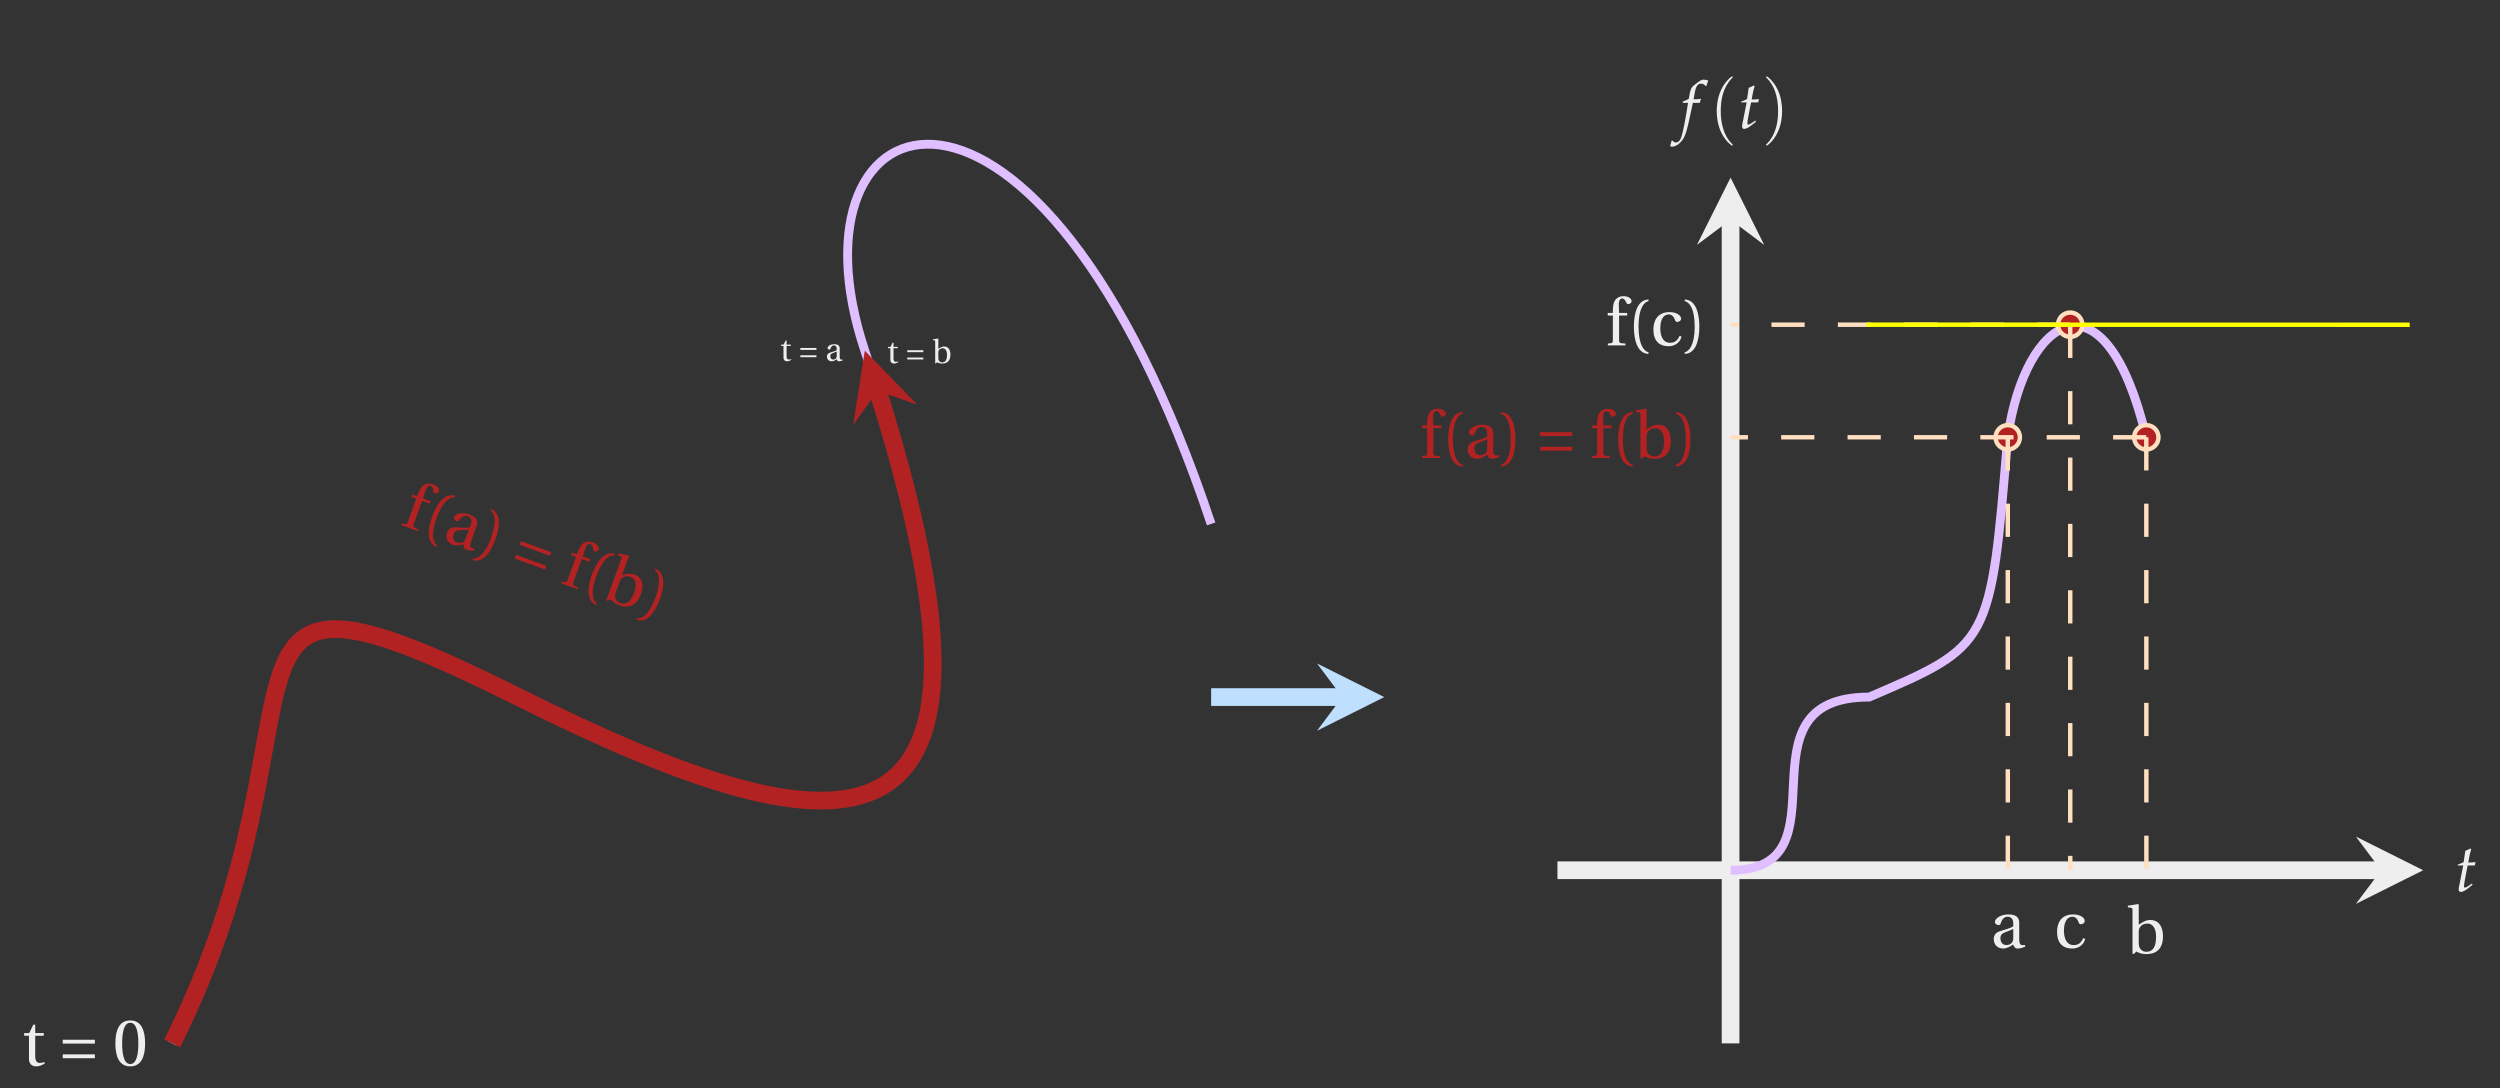 <?xml version='1.0' encoding='UTF-8'?>
<!-- This file was generated by dvisvgm 3.2.2 -->
<svg version='1.1' xmlns='http://www.w3.org/2000/svg' xmlns:xlink='http://www.w3.org/1999/xlink' width='225.11pt' height='97.974pt' viewBox='0 -97.974 225.11 97.974'>
<rect x="0" y="-97.974" width="225.11" height="97.974" fill="#333333" stroke="none"/>
<g id='page1'>
<g transform='matrix(1 0 0 -1 0 0)'>
<path d='M15.504 4.023C31.09 35.207 15.5 50.801 46.688 35.207C77.875 19.613 93.465 19.617 77.871 66.391C70.074 89.781 93.465 97.578 109.055 50.797' stroke='#dfbfff' fill='none' stroke-width='.797' stroke-miterlimit='10'/>
<path d='M3.941 4.715V4.954H3.17V5.708H2.996L2.632 4.954H2.177V4.715H2.608V2.635C2.608 2.025 3.062 1.953 3.271 1.953C3.576 1.953 3.863 2.109 4.037 2.216L3.989 2.342C3.845 2.282 3.714 2.264 3.564 2.264C3.361 2.264 3.17 2.407 3.17 2.862V4.715H3.941Z' fill='#eee'/>
<path d='M5.649 4.351V4.004H8.542V4.351H5.649ZM5.649 3.035V2.689H8.542V3.035H5.649Z' fill='#eee'/>
<path d='M11.727 5.881C12.295 5.881 12.457 4.996 12.457 4.022C12.457 3.047 12.295 2.162 11.727 2.162C11.159 2.162 10.998 3.047 10.998 4.022C10.998 4.996 11.159 5.881 11.727 5.881ZM11.727 6.09C10.741 6.09 10.388 5.217 10.388 4.022C10.388 2.826 10.741 1.953 11.727 1.953S13.066 2.826 13.066 4.022C13.066 5.217 12.714 6.09 11.727 6.09Z' fill='#eee'/>
<path d='M71.214 66.823V66.943H70.829V67.319H70.742L70.56 66.943H70.333V66.823H70.548V65.783C70.548 65.478 70.775 65.442 70.88 65.442C71.032 65.442 71.176 65.52 71.262 65.574L71.238 65.636C71.167 65.606 71.101 65.598 71.026 65.598C70.925 65.598 70.829 65.669 70.829 65.896V66.823H71.214Z' fill='#eee'/>
<path d='M72.068 66.641V66.467H73.515V66.641H72.068ZM72.068 65.983V65.81H73.515V65.983H72.068Z' fill='#eee'/>
<path d='M75.341 65.905C75.341 65.663 75.155 65.6 75.039 65.6C74.854 65.6 74.764 65.732 74.764 65.908C74.764 66.049 74.829 66.121 74.997 66.184C75.117 66.228 75.275 66.285 75.341 66.327V65.905ZM75.61 66.581C75.61 66.755 75.571 66.979 75.119 66.979C74.782 66.979 74.516 66.802 74.516 66.638C74.516 66.542 74.626 66.497 74.683 66.497C74.746 66.497 74.764 66.53 74.779 66.581C74.844 66.802 74.967 66.874 75.087 66.874C75.203 66.874 75.341 66.814 75.341 66.575V66.45C75.266 66.372 74.976 66.297 74.74 66.222C74.525 66.156 74.462 66.007 74.462 65.867C74.462 65.642 74.611 65.442 74.892 65.442C75.078 65.448 75.242 65.559 75.338 65.621C75.379 65.511 75.427 65.442 75.532 65.442C75.643 65.442 75.771 65.475 75.885 65.532L75.867 65.604C75.825 65.595 75.759 65.589 75.715 65.6C75.661 65.612 75.61 65.669 75.61 65.858V66.581Z' fill='#eee'/>
<path d='M80.839 66.62V66.74H80.454V67.116H80.367L80.185 66.74H79.958V66.62H80.173V65.58C80.173 65.275 80.4 65.239 80.505 65.239C80.657 65.239 80.801 65.317 80.887 65.371L80.863 65.433C80.792 65.403 80.726 65.395 80.651 65.395C80.55 65.395 80.454 65.466 80.454 65.693V66.62H80.839Z' fill='#eee'/>
<path d='M81.693 66.438V66.264H83.14V66.438H81.693ZM81.693 65.78V65.607H83.14V65.78H81.693Z' fill='#eee'/>
<path d='M84.263 65.239L84.383 65.356C84.488 65.296 84.613 65.239 84.837 65.239C85.235 65.239 85.582 65.43 85.582 66.04C85.582 66.226 85.543 66.776 85.004 66.776C84.777 66.776 84.601 66.629 84.49 66.563V67.475L84.469 67.493L84 67.418V67.343L84.114 67.332C84.192 67.323 84.209 67.308 84.209 67.194V65.263L84.263 65.239ZM84.49 66.235C84.49 66.309 84.496 66.357 84.52 66.405C84.592 66.548 84.718 66.614 84.885 66.614C85.008 66.614 85.271 66.542 85.271 66.022C85.271 65.583 85.136 65.344 84.84 65.344C84.682 65.344 84.565 65.424 84.511 65.574C84.494 65.628 84.49 65.691 84.49 65.762V66.235Z' fill='#eee'/>
<path d='M38.009 52.869L38.695 52.619L38.777 52.844L38.091 53.094L38.298 53.731C38.475 54.271 38.692 54.256 38.782 54.223C38.9 54.18 39.003 54.079 39.025 53.702C39.033 53.635 39.058 53.582 39.142 53.551C39.254 53.51 39.452 53.546 39.513 53.715C39.581 53.9 39.427 54.211 38.977 54.374C38.668 54.487 38.353 54.443 38.135 54.28C37.934 54.13 37.77 53.854 37.635 53.483L37.563 53.286L37.13 53.444L37.049 53.219L37.482 53.061L36.739 51.022C36.635 50.735 36.614 50.73 36.199 50.849L36.14 50.687L37.623 50.147L37.682 50.309C37.179 50.518 37.161 50.538 37.265 50.824L38.009 52.869ZM39.312 51.326C39.897 52.933 40.561 53.238 40.942 53.182L40.993 53.323C39.995 53.641 39.299 52.514 38.918 51.469C38.538 50.424 38.347 49.113 39.316 48.716L39.367 48.856C39.066 49.043 38.723 49.708 39.312 51.326ZM41.937 49.486C41.772 49.031 41.38 49.04 41.161 49.12C40.813 49.246 40.734 49.555 40.855 49.886C40.951 50.15 41.124 50.24 41.481 50.244C41.737 50.246 42.073 50.245 42.225 50.279L41.937 49.486ZM42.905 50.572C43.023 50.898 43.104 51.346 42.256 51.655C41.621 51.885 41 51.736 40.887 51.427C40.822 51.247 40.999 51.087 41.106 51.048C41.224 51.005 41.28 51.055 41.343 51.14C41.618 51.511 41.897 51.562 42.122 51.48C42.341 51.4 42.559 51.194 42.395 50.745L42.309 50.509C42.116 50.414 41.52 50.472 41.025 50.493C40.575 50.516 40.355 50.278 40.259 50.014C40.106 49.593 40.249 49.114 40.777 48.922C41.13 48.806 41.515 48.902 41.737 48.955C41.74 48.718 41.783 48.556 41.98 48.485C42.187 48.409 42.452 48.383 42.704 48.412L42.719 48.559C42.635 48.571 42.507 48.605 42.431 48.658C42.338 48.717 42.281 48.859 42.41 49.212L42.905 50.572ZM44.215 49.542C43.626 47.923 42.936 47.634 42.585 47.685L42.534 47.545C43.531 47.226 44.228 48.353 44.608 49.398C44.989 50.443 45.18 51.754 44.211 52.151L44.16 52.011C44.487 51.809 44.8 51.148 44.215 49.542Z' fill='#b22222'/>
<path d='M46.917 49.245L46.799 48.919L49.518 47.929L49.636 48.255L46.917 49.245ZM46.467 48.009L46.349 47.683L49.068 46.693L49.186 47.019L46.467 48.009Z' fill='#b22222'/>
<path d='M52.393 47.641L53.078 47.391L53.16 47.616L52.474 47.865L52.681 48.502C52.858 49.042 53.075 49.027 53.165 48.994C53.283 48.951 53.386 48.85 53.408 48.473C53.416 48.407 53.441 48.353 53.525 48.322C53.638 48.281 53.835 48.318 53.897 48.486C53.964 48.672 53.81 48.982 53.36 49.146C53.051 49.258 52.736 49.214 52.518 49.052C52.317 48.902 52.153 48.625 52.018 48.254L51.946 48.057L51.514 48.215L51.432 47.99L51.865 47.833L51.122 45.793C51.018 45.507 50.997 45.502 50.582 45.621L50.523 45.458L52.006 44.918L52.065 45.081C51.562 45.29 51.544 45.309 51.648 45.596L52.393 47.641ZM53.695 46.098C54.28 47.704 54.944 48.01 55.325 47.954L55.376 48.094C54.379 48.412 53.682 47.286 53.302 46.241C52.921 45.196 52.73 43.885 53.699 43.487L53.75 43.628C53.449 43.814 53.106 44.48 53.695 46.098ZM54.683 43.867L54.988 44.005C55.143 43.821 55.34 43.628 55.762 43.475C56.509 43.203 57.292 43.325 57.709 44.471C57.836 44.82 58.139 45.88 57.127 46.248C56.701 46.403 56.269 46.249 56.016 46.201L56.64 47.914L56.612 47.962L55.68 48.143L55.628 48.002L55.834 47.902C55.973 47.832 55.997 47.792 55.919 47.578L54.598 43.949L54.683 43.867ZM55.791 45.583C55.842 45.723 55.886 45.809 55.964 45.883C56.197 46.103 56.478 46.141 56.792 46.026C57.023 45.943 57.468 45.627 57.112 44.65C56.812 43.824 56.395 43.467 55.839 43.669C55.541 43.778 55.377 44.009 55.378 44.327C55.382 44.44 55.419 44.56 55.468 44.695L55.791 45.583ZM59.02 44.16C58.431 42.542 57.74 42.252 57.39 42.303L57.338 42.163C58.336 41.844 59.032 42.972 59.413 44.016C59.793 45.061 59.984 46.372 59.015 46.769L58.964 46.629C59.292 46.427 59.605 45.766 59.02 44.16Z' fill='#b22222'/>
<path d='M15.504 4.023C31.09 35.207 15.5 50.801 46.688 35.207C77.051 20.027 92.629 19.629 79.043 62.777' stroke='#b22222' fill='none' stroke-width='1.594' stroke-miterlimit='10'/>
<path d='M77.871 66.391L76.824 59.699L79.02 62.785L82.594 61.539' fill='#b22222'/>
<path d='M140.238 19.613H214.406' stroke='#eee' fill='none' stroke-width='1.594' stroke-miterlimit='10'/>
<path d='M218.192 19.613L212.133 22.645L214.406 19.613L212.133 16.586' fill='#eee'/>
<path d='M221.8 20.045L221.466 18.353C221.46 18.311 221.454 18.299 221.436 18.227C221.4 18.06 221.388 17.97 221.388 17.898C221.388 17.749 221.454 17.659 221.567 17.659C221.776 17.659 221.986 17.779 222.452 18.156L222.542 18.227L222.637 18.305L222.578 18.412L222.309 18.227C222.135 18.108 222.016 18.048 221.95 18.048C221.896 18.048 221.866 18.096 221.866 18.167C221.866 18.323 221.95 18.807 222.123 19.674L222.201 20.045H222.841L222.906 20.344C222.679 20.32 222.476 20.308 222.249 20.308C222.344 20.87 222.41 21.163 222.518 21.486L222.452 21.575C222.332 21.503 222.171 21.432 221.986 21.36L221.836 20.344C221.573 20.218 221.418 20.152 221.31 20.122L221.298 20.045H221.8Z' fill='#eee'/>
<path d='M155.828 4.023V78.191' stroke='#eee' fill='none' stroke-width='1.594' stroke-miterlimit='10'/>
<path d='M155.828 81.977L152.797 75.922L155.828 78.191L158.855 75.922' fill='#eee'/>
<path d='M153.056 88.71C153.08 88.823 153.122 88.961 153.158 89.045L153.134 89.087L153.092 89.074C152.948 89.039 152.883 89.033 152.589 89.033H152.494L152.619 89.702C152.715 90.216 152.883 90.443 153.158 90.443C153.337 90.443 153.498 90.354 153.588 90.21L153.648 90.234C153.678 90.33 153.738 90.515 153.785 90.635L153.815 90.725C153.719 90.767 153.534 90.802 153.397 90.802C153.331 90.802 153.235 90.784 153.187 90.76C153.044 90.695 152.554 90.33 152.416 90.187C152.285 90.055 152.213 89.876 152.147 89.535L152.058 89.063C151.812 88.943 151.693 88.895 151.543 88.841L151.514 88.71H151.998L151.944 88.375C151.764 87.209 151.543 86.097 151.412 85.685C151.304 85.332 151.125 85.147 150.909 85.147C150.772 85.147 150.706 85.188 150.599 85.32L150.515 85.296C150.491 85.158 150.407 84.872 150.378 84.818C150.431 84.788 150.521 84.77 150.587 84.77C150.832 84.77 151.155 84.955 151.388 85.236C151.753 85.667 151.884 86.085 152.32 88.184C152.339 88.255 152.386 88.483 152.434 88.71H153.056Z' fill='#eee'/>
<path d='M156.026 84.925C156.026 84.944 156.026 84.956 155.92 85.062C155.141 85.847 154.942 87.024 154.942 87.977C154.942 89.061 155.179 90.145 155.945 90.924C156.026 90.998 156.026 91.011 156.026 91.03C156.026 91.073 156.001 91.092 155.964 91.092C155.901 91.092 155.341 90.668 154.973 89.877C154.656 89.192 154.581 88.501 154.581 87.977C154.581 87.492 154.649 86.738 154.992 86.034C155.366 85.268 155.901 84.863 155.964 84.863C156.001 84.863 156.026 84.881 156.026 84.925Z' fill='#eee'/>
<path d='M157.276 88.752L156.941 87.06C156.936 87.018 156.93 87.006 156.911 86.934C156.876 86.767 156.864 86.677 156.864 86.605C156.864 86.456 156.93 86.366 157.043 86.366C157.252 86.366 157.461 86.486 157.928 86.863L158.018 86.934L158.113 87.012L158.054 87.119L157.785 86.934C157.611 86.815 157.491 86.755 157.426 86.755C157.372 86.755 157.342 86.803 157.342 86.874C157.342 87.03 157.426 87.514 157.599 88.381L157.677 88.752H158.316L158.382 89.051C158.155 89.027 157.952 89.015 157.725 89.015C157.82 89.577 157.886 89.87 157.994 90.193L157.928 90.282C157.808 90.21 157.647 90.139 157.461 90.067L157.312 89.051C157.049 88.925 156.894 88.859 156.786 88.829L156.774 88.752H157.276Z' fill='#eee'/>
<path d='M160.469 87.977C160.469 88.463 160.401 89.217 160.058 89.921C159.684 90.687 159.149 91.092 159.086 91.092C159.049 91.092 159.024 91.067 159.024 91.03C159.024 91.011 159.024 90.998 159.142 90.886C159.753 90.27 160.108 89.279 160.108 87.977C160.108 86.912 159.877 85.816 159.105 85.031C159.024 84.956 159.024 84.944 159.024 84.925C159.024 84.888 159.049 84.863 159.086 84.863C159.149 84.863 159.709 85.286 160.077 86.078C160.395 86.763 160.469 87.454 160.469 87.977Z' fill='#eee'/>
<path d='M109.055 35.207H120.859' stroke='#bfdfff' fill='none' stroke-width='1.594' stroke-miterlimit='10'/>
<path d='M124.645 35.207L118.59 38.234L120.86 35.207L118.59 32.176' fill='#bfdfff'/>
<path d='M155.836 19.613C166.754 19.613 155.836 35.207 168.309 35.207C179.231 39.887 179.231 39.887 180.781 58.594C182.348 69.512 189.519 74.188 193.258 58.594' stroke='#dfbfff' fill='none' stroke-width='.797' stroke-miterlimit='10'/>
<path d='M181.883 58.598C181.883 59.203 181.394 59.695 180.789 59.695C180.184 59.695 179.691 59.203 179.691 58.598C179.691 57.992 180.184 57.5 180.789 57.5C181.394 57.5 181.883 57.992 181.883 58.598Z' fill='#b22222'/>
<path d='M181.883 58.598C181.883 59.203 181.394 59.695 180.789 59.695C180.184 59.695 179.691 59.203 179.691 58.598C179.691 57.992 180.184 57.5 180.789 57.5C181.394 57.5 181.883 57.992 181.883 58.598Z' stroke='#ffdfbf' fill='none' stroke-width='.399' stroke-miterlimit='10'/>
<path d='M194.359 58.598C194.359 59.203 193.867 59.695 193.262 59.695C192.656 59.695 192.168 59.203 192.168 58.598C192.168 57.992 192.656 57.5 193.262 57.5C193.867 57.5 194.359 57.992 194.359 58.598Z' fill='#b22222'/>
<path d='M194.359 58.598C194.359 59.203 193.867 59.695 193.262 59.695C192.656 59.695 192.168 59.203 192.168 58.598C192.168 57.992 192.656 57.5 193.262 57.5C193.867 57.5 194.359 57.992 194.359 58.598Z' stroke='#ffdfbf' fill='none' stroke-width='.399' stroke-miterlimit='10'/>
<path d='M187.504 68.734C187.504 69.34 187.016 69.832 186.41 69.832C185.805 69.832 185.312 69.34 185.312 68.734C185.312 68.129 185.805 67.641 186.41 67.641C187.016 67.641 187.504 68.129 187.504 68.734Z' fill='#b22222'/>
<path d='M187.504 68.734C187.504 69.34 187.016 69.832 186.41 69.832C185.805 69.832 185.312 69.34 185.312 68.734C185.312 68.129 185.805 67.641 186.41 67.641C187.016 67.641 187.504 68.129 187.504 68.734Z' stroke='#ffdfbf' fill='none' stroke-width='.399' stroke-miterlimit='10'/>
<path d='M180.789 58.598L180.793 19.613' stroke='#ffdfbf' fill='none' stroke-width='.399' stroke-miterlimit='10' stroke-dasharray='2.989 2.989'/>
<path d='M193.262 58.598L193.269 19.613' stroke='#ffdfbf' fill='none' stroke-width='.399' stroke-miterlimit='10' stroke-dasharray='2.989 2.989'/>
<path d='M193.262 58.598L155.836 58.602' stroke='#ffdfbf' fill='none' stroke-width='.399' stroke-miterlimit='10' stroke-dasharray='2.989 2.989'/>
<path d='M186.41 68.734L186.414 19.613' stroke='#ffdfbf' fill='none' stroke-width='.399' stroke-miterlimit='10' stroke-dasharray='2.989 2.989'/>
<path d='M186.41 68.734L155.836 68.738' stroke='#ffdfbf' fill='none' stroke-width='.399' stroke-miterlimit='10' stroke-dasharray='2.989 2.989'/>
<path d='M181.281 13.49C181.281 13.006 180.91 12.88 180.677 12.88C180.306 12.88 180.127 13.143 180.127 13.496C180.127 13.777 180.258 13.92 180.593 14.046C180.832 14.136 181.149 14.249 181.281 14.333V13.49ZM181.819 14.841C181.819 15.188 181.741 15.636 180.838 15.636C180.163 15.636 179.631 15.283 179.631 14.955C179.631 14.763 179.852 14.674 179.965 14.674C180.091 14.674 180.127 14.739 180.157 14.841C180.288 15.283 180.533 15.427 180.773 15.427C181.006 15.427 181.281 15.308 181.281 14.829V14.578C181.131 14.423 180.551 14.273 180.079 14.124C179.648 13.992 179.523 13.693 179.523 13.412C179.523 12.964 179.822 12.563 180.384 12.563C180.755 12.575 181.083 12.797 181.275 12.922C181.358 12.701 181.454 12.563 181.663 12.563C181.884 12.563 182.142 12.629 182.369 12.743L182.333 12.886C182.249 12.868 182.118 12.856 182.028 12.88C181.92 12.904 181.819 13.018 181.819 13.394V14.841Z' fill='#eee'/>
<path d='M192.127 12.062L192.366 12.296C192.575 12.176 192.826 12.062 193.274 12.062C194.07 12.062 194.763 12.445 194.763 13.665C194.763 14.035 194.685 15.135 193.609 15.135C193.155 15.135 192.802 14.842 192.581 14.711V16.534L192.539 16.57L191.601 16.421V16.271L191.828 16.247C191.983 16.229 192.019 16.199 192.019 15.972V12.11L192.127 12.062ZM192.581 14.053C192.581 14.202 192.593 14.298 192.641 14.394C192.784 14.681 193.035 14.812 193.37 14.812C193.615 14.812 194.141 14.669 194.141 13.629C194.141 12.75 193.873 12.271 193.281 12.271C192.964 12.271 192.73 12.433 192.623 12.732C192.587 12.84 192.581 12.965 192.581 13.108V14.053Z' fill='#eee'/>
<path d='M186.724 12.874C186.013 12.874 185.846 13.616 185.846 14.178C185.846 15.068 186.198 15.427 186.611 15.427C186.886 15.427 187.059 15.23 187.179 14.907C187.215 14.811 187.251 14.752 187.364 14.752C187.484 14.752 187.717 14.829 187.717 15.056C187.717 15.331 187.323 15.636 186.677 15.636C185.588 15.636 185.224 14.865 185.224 14.07C185.224 13.072 185.714 12.563 186.611 12.563C187.029 12.563 187.591 12.784 187.759 13.424L187.585 13.508C187.4 13.089 187.161 12.874 186.724 12.874Z' fill='#eee'/>
<path d='M129.068 59.422H129.797V59.661H129.068L129.044 60.331C129.026 60.899 129.235 60.959 129.331 60.959C129.456 60.959 129.588 60.899 129.737 60.552C129.767 60.493 129.809 60.451 129.899 60.451C130.018 60.451 130.192 60.552 130.192 60.732C130.192 60.929 129.941 61.168 129.462 61.168C129.134 61.168 128.853 61.019 128.703 60.791C128.565 60.582 128.506 60.265 128.506 59.871V59.661H128.045V59.422H128.506V57.252C128.506 56.947 128.488 56.935 128.057 56.905V56.732H129.636V56.905C129.092 56.929 129.068 56.941 129.068 57.246V59.422ZM130.819 58.418C130.819 60.128 131.339 60.642 131.716 60.72V60.869C130.67 60.827 130.401 59.53 130.401 58.418C130.401 57.306 130.67 56.009 131.716 55.967V56.116C131.369 56.188 130.819 56.696 130.819 58.418ZM133.916 57.587C133.916 57.103 133.545 56.977 133.312 56.977C132.941 56.977 132.762 57.24 132.762 57.593C132.762 57.874 132.893 58.017 133.228 58.143C133.467 58.233 133.784 58.346 133.916 58.43V57.587ZM134.454 58.938C134.454 59.285 134.376 59.733 133.473 59.733C132.797 59.733 132.266 59.38 132.266 59.052C132.266 58.86 132.487 58.771 132.6 58.771C132.726 58.771 132.762 58.836 132.791 58.938C132.923 59.38 133.168 59.524 133.407 59.524C133.641 59.524 133.916 59.404 133.916 58.926V58.675C133.766 58.519 133.186 58.37 132.714 58.221C132.283 58.089 132.158 57.79 132.158 57.509C132.158 57.061 132.457 56.66 133.019 56.66C133.39 56.672 133.718 56.894 133.91 57.019C133.993 56.798 134.089 56.66 134.298 56.66C134.519 56.66 134.776 56.726 135.004 56.839L134.968 56.983C134.884 56.965 134.752 56.953 134.663 56.977C134.555 57.001 134.454 57.114 134.454 57.491V58.938ZM136.037 58.418C136.037 56.696 135.487 56.188 135.141 56.116V55.967C136.187 56.009 136.456 57.306 136.456 58.418C136.456 59.53 136.187 60.827 135.141 60.869V60.72C135.517 60.642 136.037 60.128 136.037 58.418Z' fill='#b22222'/>
<path d='M138.679 59.058V58.711H141.572V59.058H138.679ZM138.679 57.742V57.396H141.572V57.742H138.679Z' fill='#b22222'/>
<path d='M144.375 59.422H145.104V59.661H144.375L144.351 60.331C144.333 60.899 144.542 60.959 144.638 60.959C144.763 60.959 144.895 60.899 145.044 60.552C145.074 60.493 145.116 60.451 145.206 60.451C145.325 60.451 145.499 60.552 145.499 60.732C145.499 60.929 145.248 61.168 144.769 61.168C144.441 61.168 144.16 61.019 144.01 60.791C143.873 60.582 143.813 60.265 143.813 59.871V59.661H143.352V59.422H143.813V57.252C143.813 56.947 143.795 56.935 143.364 56.905V56.732H144.943V56.905C144.399 56.929 144.375 56.941 144.375 57.246V59.422ZM146.126 58.418C146.126 60.128 146.646 60.642 147.023 60.72V60.869C145.977 60.827 145.708 59.53 145.708 58.418C145.708 57.306 145.977 56.009 147.023 55.967V56.116C146.676 56.188 146.126 56.696 146.126 58.418ZM147.818 56.66L148.057 56.894C148.266 56.774 148.517 56.66 148.965 56.66C149.761 56.66 150.454 57.043 150.454 58.263C150.454 58.633 150.376 59.733 149.3 59.733C148.846 59.733 148.493 59.44 148.272 59.309V61.132L148.23 61.168L147.292 61.019V60.869L147.519 60.845C147.674 60.827 147.71 60.797 147.71 60.57V56.708L147.818 56.66ZM148.272 58.651C148.272 58.8 148.284 58.896 148.332 58.992C148.476 59.279 148.726 59.41 149.061 59.41C149.306 59.41 149.832 59.267 149.832 58.227C149.832 57.348 149.564 56.869 148.972 56.869C148.655 56.869 148.421 57.031 148.314 57.33C148.278 57.438 148.272 57.563 148.272 57.706V58.651ZM151.793 58.418C151.793 56.696 151.243 56.188 150.896 56.116V55.967C151.942 56.009 152.211 57.306 152.211 58.418C152.211 59.53 151.942 60.827 150.896 60.869V60.72C151.273 60.642 151.793 60.128 151.793 58.418Z' fill='#b22222'/>
<path d='M145.789 69.56H146.518V69.799H145.789L145.765 70.469C145.747 71.037 145.956 71.097 146.052 71.097C146.177 71.097 146.309 71.037 146.458 70.69C146.488 70.631 146.53 70.589 146.62 70.589C146.739 70.589 146.913 70.69 146.913 70.87C146.913 71.067 146.662 71.306 146.183 71.306C145.854 71.306 145.574 71.157 145.424 70.929C145.286 70.72 145.227 70.403 145.227 70.009V69.799H144.766V69.56H145.227V67.39C145.227 67.085 145.209 67.073 144.778 67.043V66.87H146.357V67.043C145.813 67.067 145.789 67.079 145.789 67.384V69.56ZM147.54 68.556C147.54 70.266 148.06 70.78 148.437 70.858V71.007C147.391 70.965 147.122 69.668 147.122 68.556C147.122 67.444 147.391 66.147 148.437 66.105V66.254C148.09 66.326 147.54 66.834 147.54 68.556ZM150.379 67.109C149.668 67.109 149.501 67.851 149.501 68.413C149.501 69.303 149.853 69.662 150.266 69.662C150.541 69.662 150.714 69.465 150.834 69.142C150.87 69.046 150.906 68.987 151.019 68.987C151.139 68.987 151.372 69.064 151.372 69.291C151.372 69.566 150.977 69.871 150.332 69.871C149.243 69.871 148.879 69.1 148.879 68.305C148.879 67.307 149.369 66.798 150.266 66.798C150.684 66.798 151.246 67.019 151.414 67.659L151.24 67.743C151.055 67.324 150.816 67.109 150.379 67.109ZM152.597 68.556C152.597 66.834 152.047 66.326 151.7 66.254V66.105C152.746 66.147 153.015 67.444 153.015 68.556C153.015 69.668 152.746 70.965 151.7 71.007V70.858C152.077 70.78 152.597 70.266 152.597 68.556Z' fill='#eee'/>
<path d='M168.066 68.738L216.98 68.731' stroke='#ff0' fill='none' stroke-width='.399' stroke-miterlimit='10'/>
<path d='M322.176-1.376H322.276L323.561-.798C323.571-.788 323.581-.788 323.591-.788C323.651-.788 323.671-.877 323.671-1.116V-5.948C323.671-6.466 323.561-6.575 323.023-6.605L322.465-6.635V-6.934C323.999-6.904 323.999-6.904 324.109-6.904C324.238-6.904 324.457-6.904 324.796-6.914C324.916-6.924 325.264-6.924 325.673-6.934V-6.635L325.155-6.605C324.607-6.575 324.507-6.466 324.507-5.948V-.041L324.368 .009C323.72-.33 323.013-.628 322.107-.947L322.176-1.376Z' fill='#eee'/>
</g>
</g>
</svg>